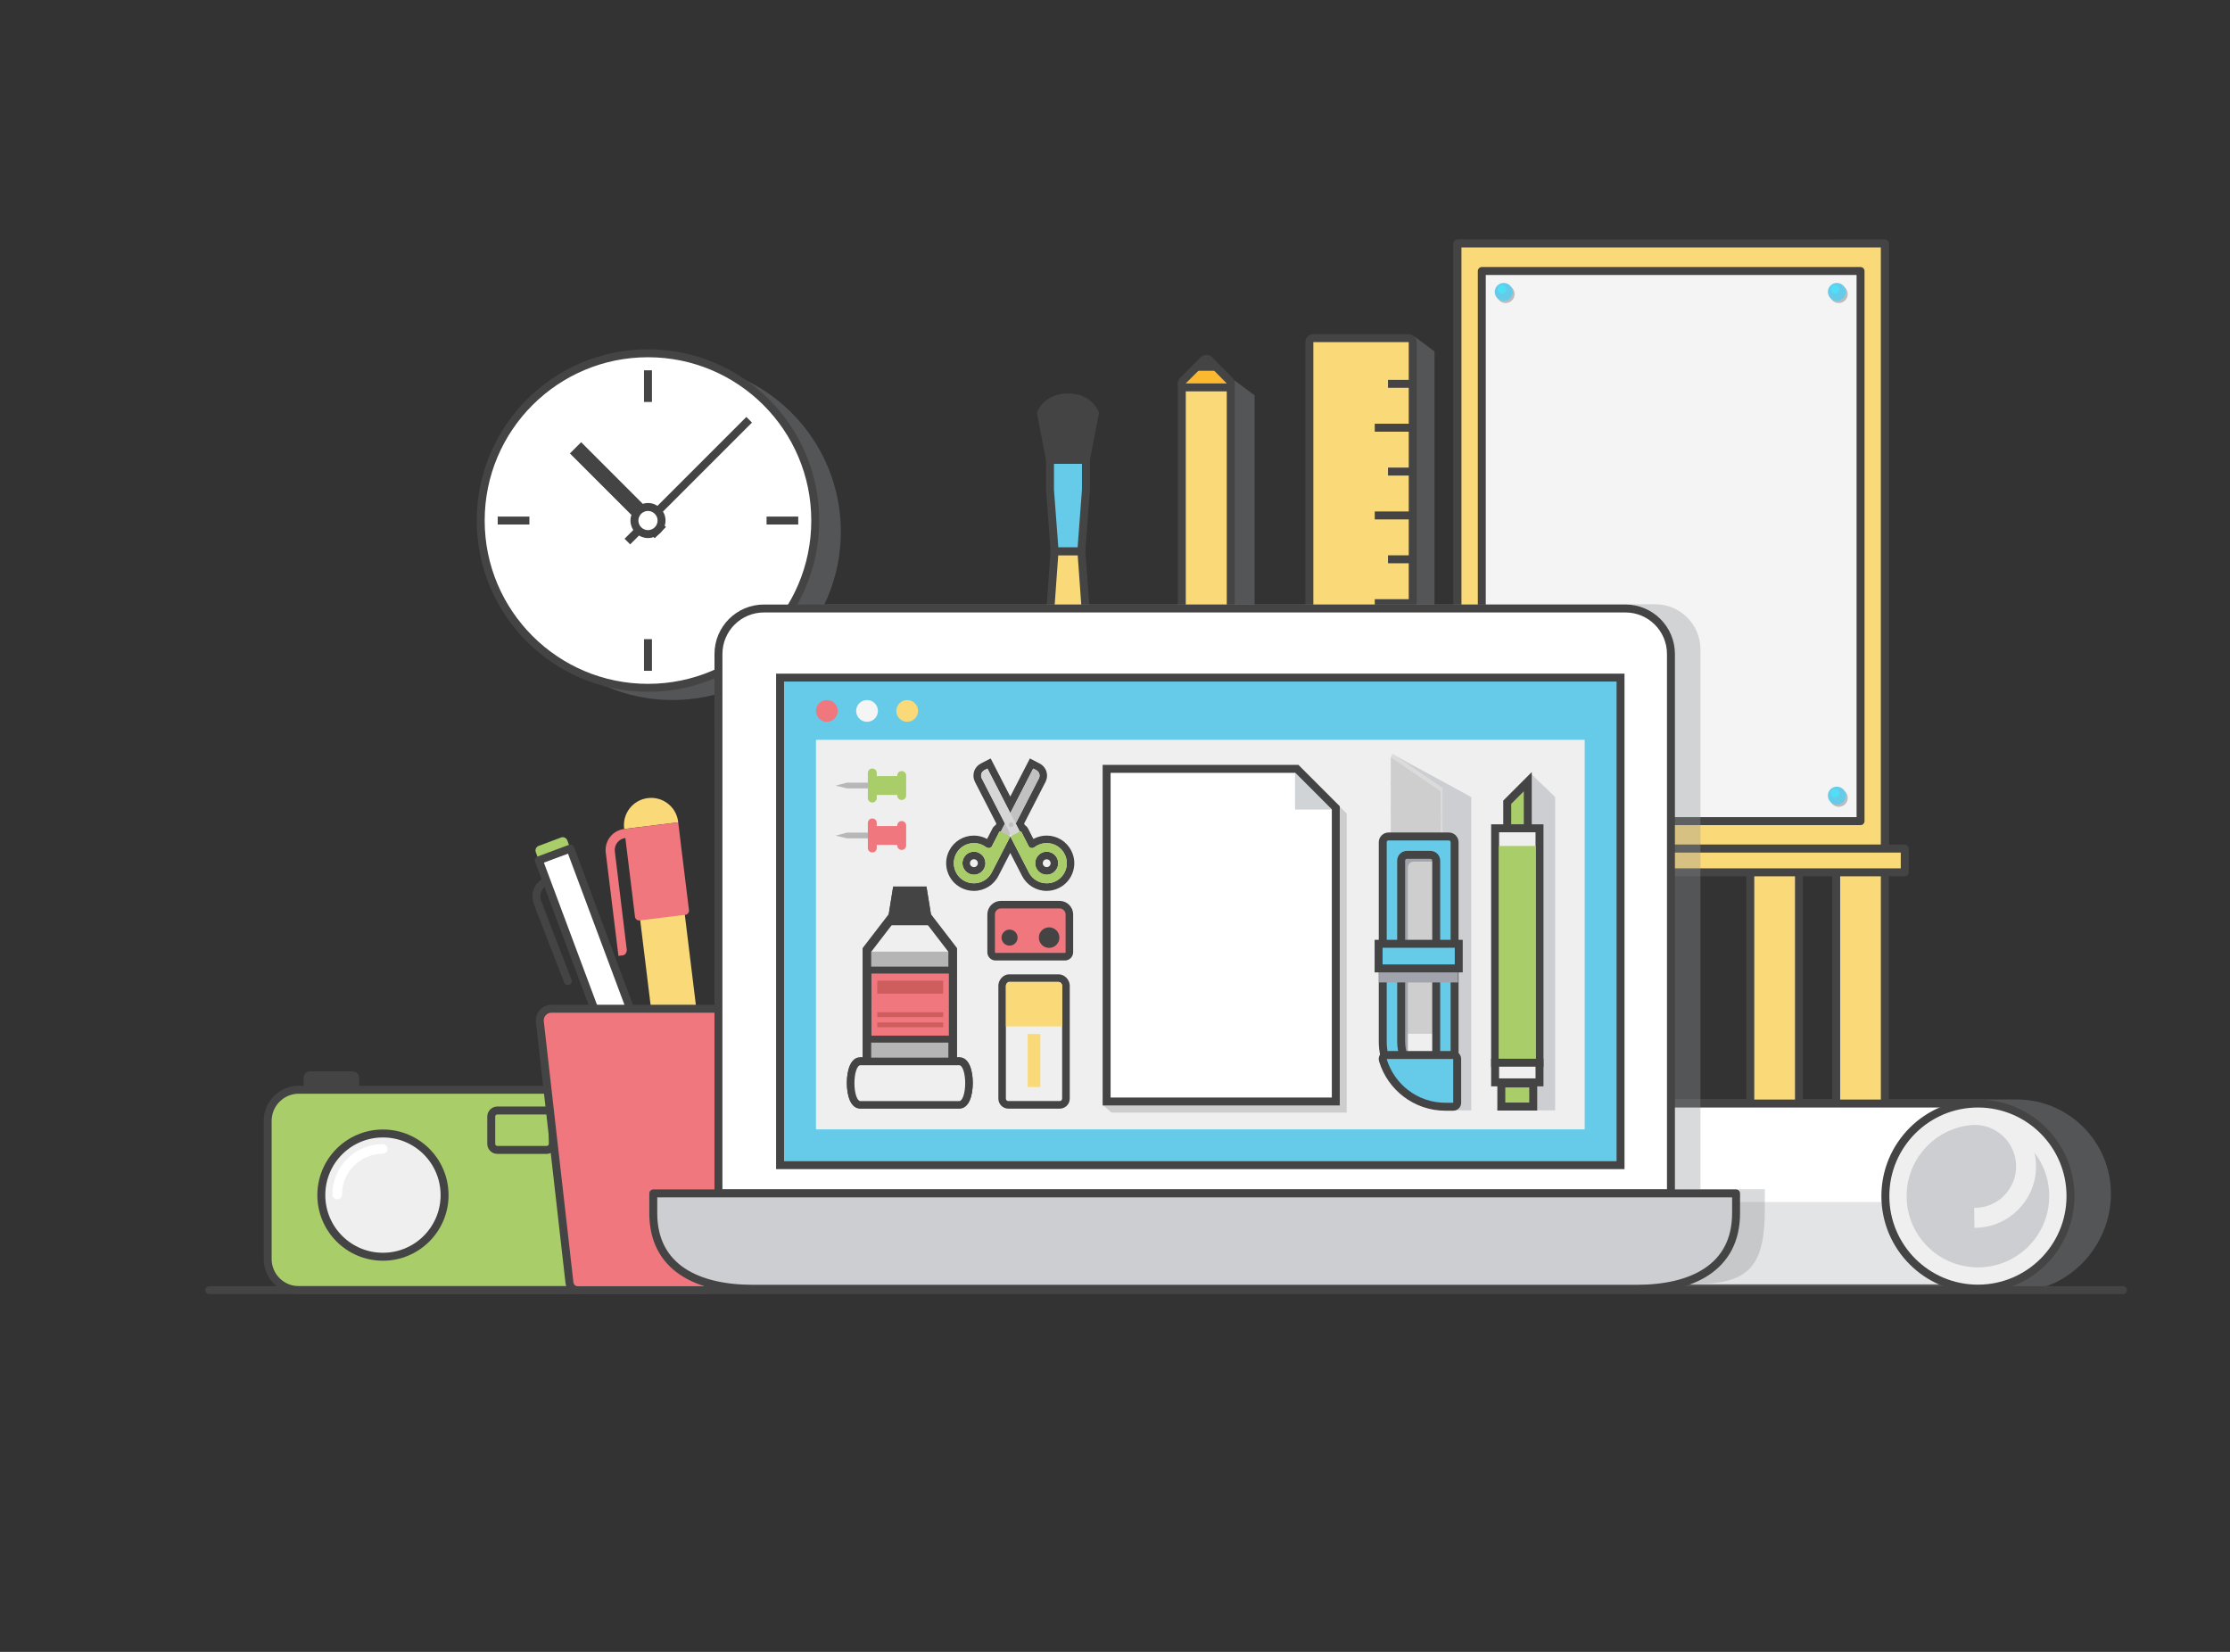 <?xml version="1.0" encoding="utf-8"?>
<!-- Generator: Adobe Illustrator 24.0.0, SVG Export Plug-In . SVG Version: 6.00 Build 0)  -->
<svg version="1.1" xmlns="http://www.w3.org/2000/svg" xmlns:xlink="http://www.w3.org/1999/xlink" x="0px" y="0px"
	 viewBox="0 0 841.89 623.62" style="enable-background:new 0 0 841.89 623.62;" xml:space="preserve">
<rect x="0" y="0" width="841.89" height="623.62" fill="#333333" stroke="none"/>
<style type="text/css">
	.st0{display:none;}
	.st1{display:inline;}
	.st2{fill:#65CBE9;}
	.st3{opacity:0.35;fill:#939598;}
	.st4{fill:#FFFFFF;stroke:#444444;stroke-width:3;stroke-linejoin:round;stroke-miterlimit:10;}
	.st5{fill:#FFFFFF;stroke:#444444;stroke-width:3;}
	.st6{fill:#FFFFFF;stroke:#444444;stroke-width:6;}
	.st7{fill:#FFFFFD;stroke:#444444;stroke-width:3;stroke-linecap:round;stroke-linejoin:round;stroke-miterlimit:10;}
	.st8{opacity:0.35;}
	.st9{fill:#939598;}
	.st10{fill:#FAD978;}
	.st11{fill:#444444;}
	.st12{fill:#FAD978;stroke:#444444;stroke-width:3;stroke-linecap:round;stroke-linejoin:round;}
	.st13{fill:#F4F4F4;stroke:#444444;stroke-width:3;stroke-linecap:round;stroke-linejoin:round;}
	.st14{fill:#BCBCBC;}
	.st15{fill:#4FE0F7;}
	.st16{fill:#238CE2;}
	.st17{fill:#51B1F2;}
	.st18{fill:#FFFFFF;stroke:#444444;stroke-width:3;stroke-miterlimit:10;}
	.st19{opacity:0.25;fill:#939598;}
	.st20{fill:#EFEFEF;stroke:#444444;stroke-width:3;stroke-miterlimit:10;}
	.st21{fill:#CDCED1;}
	.st22{fill:#EFEFEF;}
	.st23{fill:#FAD978;stroke:#444444;stroke-width:3;stroke-miterlimit:10;}
	.st24{fill:#65CBE9;stroke:#444444;stroke-width:3;stroke-miterlimit:10;}
	.st25{fill:#444444;stroke:#444444;stroke-width:3;stroke-miterlimit:10;}
	.st26{fill:#FF6665;}
	.st27{fill:#FCB82E;}
	.st28{fill:#444444;stroke:#444444;stroke-miterlimit:10;}
	.st29{fill:#A9CD68;stroke:#444444;stroke-width:3;stroke-miterlimit:10;}
	.st30{fill:none;stroke:#444444;stroke-width:3;stroke-miterlimit:10;}
	.st31{fill:#FFFFFF;}
	.st32{fill:#889099;stroke:#444444;stroke-width:3;stroke-linecap:round;stroke-linejoin:round;stroke-miterlimit:10;}
	.st33{fill:#546674;stroke:#444444;stroke-miterlimit:10;}
	.st34{fill:#F0777E;}
	.st35{fill:#A9CD68;}
	.st36{fill:#454E6B;stroke:#444444;stroke-miterlimit:10;}
	.st37{fill:#BDC0C6;stroke:#444444;stroke-miterlimit:10;}
	.st38{fill:#6F82D1;stroke:#444444;stroke-miterlimit:10;}
	.st39{fill:#7492E8;stroke:#444444;stroke-miterlimit:10;}
	.st40{fill:#F0777E;stroke:#444444;stroke-width:3;stroke-miterlimit:10;}
	.st41{fill:none;stroke:#444444;stroke-width:3;stroke-linecap:round;stroke-linejoin:round;stroke-miterlimit:10;}
	.st42{fill:#CDCED1;stroke:#444444;stroke-width:3;stroke-linecap:round;stroke-linejoin:round;stroke-miterlimit:10;}
	.st43{fill:#F5F5F5;}
	.st44{fill:#C1C1C1;}
	.st45{fill:#D6D6D6;}
	.st46{fill:#CCCED2;}
	.st47{fill:#DBDBDB;}
	.st48{fill:#CECECE;}
	.st49{clip-path:url(#SVGID_2_);}
	.st50{fill:#A2A4AD;}
	.st51{fill:#F0777E;stroke:#444444;stroke-width:2.858;stroke-linejoin:round;stroke-miterlimit:10;}
	.st52{fill:#7DCBEA;}
	.st53{fill:#EFEFEF;stroke:#444444;stroke-width:0.953;stroke-miterlimit:10;}
	.st54{fill:#B5B5B5;}
	.st55{fill:#CE5D5D;}
	.st56{opacity:0.2;}
	.st57{fill:#D0D4D7;}
	.st58{fill:#B7B7B7;}
</style>
<g id="bg" class="st0">
	<g class="st1">
		<rect x="0" y="0" class="st2" width="841.89" height="623.62"/>
	</g>
</g>
<g id="graphics">
	<g>
		<path class="st3" d="M761.53,415.07L761.53,415.07l-273.36-0.01v0.12h0c-19.69,0-35.65,15.93-35.65,35.58
			c0,0.74,0.03,1.48,0.07,2.21h-0.01c0.58,19.18,16.27,34.56,35.59,34.56h0v0.12l273.36-0.12c19.58-0.13,35.41-17.22,35.41-36.83
			C796.94,431.1,781.11,415.2,761.53,415.07z"/>
		<g>
			<path class="st3" d="M317.44,200.75c0,35.08-28.45,63.53-63.53,63.53c-35.09,0-63.54-28.45-63.54-63.53
				c0-35.09,28.45-63.53,63.54-63.53C288.99,137.22,317.44,165.66,317.44,200.75z"/>
			<path class="st4" d="M307.78,196.52c0,34.88-28.27,63.15-63.15,63.15c-34.87,0-63.15-28.27-63.15-63.15
				c0-34.88,28.28-63.15,63.15-63.15C279.51,133.37,307.78,161.64,307.78,196.52z"/>
			<g>
				<line class="st5" x1="282.83" y1="158.47" x2="236.85" y2="204.45"/>
				<line class="st6" x1="249.29" y1="201.07" x2="217.28" y2="169.06"/>
				<path class="st7" d="M249.75,196.52c0,2.82-2.29,5.11-5.12,5.11c-2.82,0-5.11-2.29-5.11-5.11c0-2.83,2.29-5.12,5.11-5.12
					C247.45,191.41,249.75,193.7,249.75,196.52z"/>
			</g>
			<g>
				<g>
					<line class="st5" x1="244.63" y1="151.75" x2="244.63" y2="139.8"/>
				</g>
				<g>
					<line class="st5" x1="244.63" y1="253.25" x2="244.63" y2="241.3"/>
				</g>
			</g>
			<g>
				<g>
					<line class="st5" x1="199.86" y1="196.52" x2="187.9" y2="196.52"/>
				</g>
				<g>
					<line class="st5" x1="301.36" y1="196.52" x2="289.4" y2="196.52"/>
				</g>
			</g>
		</g>
		<g>
			<g>
				<g class="st8">
					<polygon class="st9" points="505.55,132.68 505.55,429.13 541.57,429.13 541.57,132.68 533.99,127.02 					"/>
				</g>
			</g>
			<g>
				<g>
					<path class="st10" d="M495.82,427.11c-0.83,0-1.5-0.67-1.5-1.5V129.16c0-0.83,0.67-1.5,1.5-1.5h36.02c0.83,0,1.5,0.67,1.5,1.5
						v296.45c0,0.83-0.67,1.5-1.5,1.5H495.82z"/>
					<path class="st11" d="M531.84,129.16v296.45h-36.02V129.16H531.84 M531.84,126.16h-36.02c-1.66,0-3,1.34-3,3v296.45
						c0,1.66,1.34,3,3,3h36.02c1.66,0,3-1.34,3-3V129.16C534.84,127.5,533.49,126.16,531.84,126.16L531.84,126.16z"/>
				</g>
			</g>
			<g>
				<g>
					<line class="st5" x1="524.01" y1="144.91" x2="532.15" y2="144.91"/>
				</g>
				<g>
					<line class="st5" x1="519.01" y1="161.47" x2="532.15" y2="161.47"/>
				</g>
				<g>
					<line class="st5" x1="524.01" y1="178.03" x2="532.15" y2="178.03"/>
				</g>
				<g>
					<line class="st5" x1="519.01" y1="194.59" x2="532.15" y2="194.59"/>
				</g>
				<g>
					<line class="st5" x1="524.01" y1="211.15" x2="532.15" y2="211.15"/>
				</g>
				<g>
					<line class="st5" x1="519.01" y1="227.71" x2="532.15" y2="227.71"/>
				</g>
				<g>
					<line class="st5" x1="524.01" y1="244.27" x2="532.15" y2="244.27"/>
				</g>
				<g>
					<line class="st5" x1="519.01" y1="260.83" x2="532.15" y2="260.83"/>
				</g>
				<g>
					<line class="st5" x1="524.01" y1="277.39" x2="532.15" y2="277.39"/>
				</g>
				<g>
					<line class="st5" x1="519.01" y1="293.95" x2="532.15" y2="293.95"/>
				</g>
				<g>
					<line class="st5" x1="524.01" y1="310.5" x2="532.15" y2="310.5"/>
				</g>
				<g>
					<line class="st5" x1="519.01" y1="327.06" x2="532.15" y2="327.06"/>
				</g>
				<g>
					<line class="st5" x1="524.01" y1="343.62" x2="532.15" y2="343.62"/>
				</g>
				<g>
					<line class="st5" x1="519.01" y1="360.18" x2="532.15" y2="360.18"/>
				</g>
				<g>
					<line class="st5" x1="524.01" y1="376.74" x2="532.15" y2="376.74"/>
				</g>
				<g>
					<line class="st5" x1="519.01" y1="393.3" x2="532.15" y2="393.3"/>
				</g>
				<g>
					<line class="st5" x1="524.01" y1="409.86" x2="532.15" y2="409.86"/>
				</g>
			</g>
		</g>
		<g>
			<rect x="550.24" y="91.94" class="st12" width="18.37" height="394.58"/>
			<rect x="584.02" y="118.91" class="st12" width="18.37" height="367.6"/>
			<rect x="660.79" y="118.91" class="st12" width="18.37" height="367.6"/>
			<rect x="693.22" y="91.94" class="st12" width="18.36" height="394.58"/>
			<g>
				<rect x="550.24" y="91.94" class="st12" width="161.33" height="228.43"/>
				<rect x="559.42" y="102.31" class="st13" width="142.99" height="207.69"/>
				<g>
					<path class="st14" d="M568.41,114.41c1.87,0,3.4-1.52,3.4-3.39c0-1.88-1.52-3.39-3.4-3.39c-1.87,0-3.39,1.52-3.39,3.39
						C565.02,112.9,566.54,114.41,568.41,114.41z"/>
					<path class="st2" d="M567.7,113.59c1.87,0,3.39-1.52,3.39-3.39c0-1.88-1.52-3.39-3.39-3.39c-1.88,0-3.39,1.52-3.39,3.39
						C564.31,112.07,565.83,113.59,567.7,113.59z"/>
					<path class="st15" d="M567.01,110.83c0.89,0,1.6-0.72,1.6-1.6c0-0.89-0.71-1.6-1.6-1.6c-0.88,0-1.6,0.72-1.6,1.6
						C565.42,110.12,566.13,110.83,567.01,110.83z"/>
				</g>
				<g>
					<path class="st14" d="M568.41,304.59c1.87,0,3.4-1.52,3.4-3.39c0-1.87-1.52-3.39-3.4-3.39c-1.87,0-3.39,1.52-3.39,3.39
						C565.02,303.07,566.54,304.59,568.41,304.59z"/>
					<path class="st16" d="M567.7,303.76c1.87,0,3.39-1.52,3.39-3.39c0-1.87-1.52-3.39-3.39-3.39c-1.88,0-3.39,1.52-3.39,3.39
						C564.31,302.24,565.83,303.76,567.7,303.76z"/>
					<path class="st17" d="M567.01,301c0.89,0,1.6-0.72,1.6-1.6s-0.71-1.6-1.6-1.6c-0.88,0-1.6,0.72-1.6,1.6S566.13,301,567.01,301z
						"/>
				</g>
				<g>
					<path class="st14" d="M694.19,114.41c1.87,0,3.39-1.52,3.39-3.39c0-1.88-1.52-3.39-3.39-3.39c-1.87,0-3.39,1.52-3.39,3.39
						C690.79,112.9,692.31,114.41,694.19,114.41z"/>
					<path class="st2" d="M693.47,113.59c1.87,0,3.39-1.52,3.39-3.39c0-1.88-1.52-3.39-3.39-3.39c-1.87,0-3.39,1.52-3.39,3.39
						C690.08,112.07,691.6,113.59,693.47,113.59z"/>
					<path class="st15" d="M692.78,110.83c0.88,0,1.6-0.72,1.6-1.6c0-0.89-0.72-1.6-1.6-1.6c-0.88,0-1.6,0.72-1.6,1.6
						C691.19,110.12,691.91,110.83,692.78,110.83z"/>
				</g>
				<g>
					<path class="st14" d="M694.19,304.59c1.87,0,3.39-1.52,3.39-3.39c0-1.87-1.52-3.39-3.39-3.39c-1.87,0-3.39,1.52-3.39,3.39
						C690.79,303.07,692.31,304.59,694.19,304.59z"/>
					<path class="st2" d="M693.47,303.76c1.87,0,3.39-1.52,3.39-3.39c0-1.87-1.52-3.39-3.39-3.39c-1.87,0-3.39,1.52-3.39,3.39
						C690.08,302.24,691.6,303.76,693.47,303.76z"/>
					<path class="st15" d="M692.78,301c0.88,0,1.6-0.72,1.6-1.6s-0.72-1.6-1.6-1.6c-0.88,0-1.6,0.72-1.6,1.6S691.91,301,692.78,301z
						"/>
				</g>
			</g>
			<rect x="542.72" y="320.37" class="st12" width="176.38" height="8.96"/>
		</g>
		<g>
			<path class="st18" d="M478.97,486.5c0.79,0,1.58-0.06,2.36-0.12h265.63v-69.77H478.97v0.12h0c-19.3,0-34.95,15.62-34.95,34.88
				C444.02,470.88,459.67,486.5,478.97,486.5z"/>
			<path class="st19" d="M746.96,453.78v34H478.97v-0.12h0c-18.94,0-34.33-15.08-34.89-33.88H746.96z"/>
			<path class="st20" d="M711.78,451.55c0-19.3,15.65-34.94,34.94-34.94c19.3,0,34.95,15.64,34.95,34.94
				c0,19.3-15.65,34.94-34.95,34.94C727.42,486.5,711.78,470.85,711.78,451.55z"/>
			<path class="st21" d="M719.8,451.55c0-14.87,12.05-26.92,26.92-26.92c14.87,0,26.92,12.05,26.92,26.92
				c0,14.87-12.05,26.92-26.92,26.92C731.86,478.47,719.8,466.42,719.8,451.55z"/>
			<path class="st22" d="M744.87,424.7c0.13,0,0.26-0.02,0.39-0.03c8.66-0.11,15.76,6.81,15.88,15.46
				c0.12,8.65-6.8,15.76-15.45,15.87c-0.13,0-0.26-0.01-0.39-0.01l0.1,7.52c0.13,0,0.26,0.02,0.39,0.01
				c12.81-0.17,23.05-10.7,22.87-23.5c-0.17-12.8-10.69-21.91-23.5-21.74c-0.13,0-0.26,0.13-0.39,0.14L744.87,424.7z"/>
		</g>
		<g>
			<path class="st23" d="M408.26,208.1h-10.14l-2.67,37.14c-0.48,6.6-0.58,13.21-0.33,19.82l5.31,137c0.05,1.49,1.27,2.67,2.77,2.67
				c1.49,0,2.72-1.18,2.77-2.67l5.3-137.01c0.26-6.6,0.15-13.2-0.33-19.79L408.26,208.1z"/>
			<polygon class="st24" points="396.4,173.58 396.4,184.84 398.15,208.1 408.23,208.1 409.98,184.84 409.98,173.58 			"/>
			<path class="st25" d="M413.36,155.96c0,0-2.13-5.91-10.18-5.91c-8.04,0-10.17,5.91-10.17,5.91l3.38,17.62h13.58L413.36,155.96z"
				/>
		</g>
		<g>
			<g>
				<g class="st8">
					<polygon class="st9" points="458.63,149.26 458.63,445.72 473.65,445.72 473.65,149.26 466.07,143.61 					"/>
				</g>
			</g>
			<g>
				<g>
					<path class="st26" d="M455.43,384.62c-5.07,0-9.19-4.12-9.19-9.19c0-5.06,4.12-9.18,9.19-9.18c5.06,0,9.18,4.12,9.18,9.18
						C464.62,380.5,460.5,384.62,455.43,384.62z"/>
					<path class="st11" d="M455.43,367.75c4.24,0,7.68,3.44,7.68,7.68c0,4.24-3.44,7.69-7.68,7.69c-4.24,0-7.69-3.44-7.69-7.69
						C447.74,371.19,451.19,367.75,455.43,367.75 M455.43,364.75c-5.89,0-10.69,4.79-10.69,10.68c0,5.89,4.79,10.69,10.69,10.69
						c5.89,0,10.68-4.79,10.68-10.69C466.12,369.54,461.32,364.75,455.43,364.75L455.43,364.75z"/>
				</g>
			</g>
			<g>
				<g>
					<rect x="446.16" y="145.9" class="st10" width="18.47" height="224.9"/>
					<g>
						<path class="st11" d="M463.14,147.4v221.9h-15.47V147.4H463.14 M466.14,144.4h-3h-15.47h-3v3v221.9v3h3h15.47h3v-3V147.4
							V144.4L466.14,144.4z"/>
					</g>
				</g>
			</g>
			<g>
				<g>
					<path class="st27" d="M447.65,146.25c-0.61,0-1.15-0.37-1.39-0.93c-0.23-0.56-0.1-1.21,0.33-1.64l7.8-7.78
						c0.28-0.28,0.66-0.44,1.06-0.44c0,0,0,0,0.01,0c0.4,0,0.78,0.16,1.06,0.45l7.69,7.78c0.43,0.43,0.55,1.07,0.32,1.63
						c-0.23,0.56-0.78,0.92-1.38,0.92H447.65z"/>
					<g>
						<path class="st11" d="M455.45,136.97l7.69,7.78h-7.69h-0.12h-7.69L455.45,136.97 M455.45,133.97c-0.79,0-1.56,0.31-2.12,0.88
							l-7.8,7.78c-0.86,0.86-1.12,2.15-0.65,3.27s1.56,1.85,2.77,1.85h7.69h0.12h7.69c1.21,0,2.3-0.73,2.77-1.84
							c0.47-1.12,0.22-2.4-0.63-3.27l-7.69-7.78c-0.56-0.57-1.33-0.89-2.12-0.89C455.46,133.97,455.45,133.97,455.45,133.97
							L455.45,133.97z"/>
					</g>
				</g>
			</g>
			<polygon class="st28" points="458.02,139.48 452.86,139.48 455.45,136.88 			"/>
			<g>
				<g>
					<path class="st27" d="M447.66,376.93c-0.83,0-1.5-0.67-1.5-1.5v-6.13c0-0.83,0.67-1.5,1.5-1.5h15.47c0.83,0,1.5,0.67,1.5,1.5
						v6.13c0,0.83-0.67,1.5-1.5,1.5H447.66z"/>
					<path class="st11" d="M463.14,369.3v6.13h-15.47v-6.13H463.14 M463.14,366.3h-15.47c-1.66,0-3,1.34-3,3v6.13c0,1.66,1.34,3,3,3
						h15.47c1.66,0,3-1.34,3-3v-6.13C466.14,367.64,464.79,366.3,463.14,366.3L463.14,366.3z"/>
				</g>
			</g>
		</g>
		<g>
			<path class="st28" d="M133.1,404.94h-9.53h-6.46c-1.1,0-1.98,0.89-1.98,1.99v8.81c0,1.1,0.89,1.99,1.98,1.99h6.46h9.53
				c1.1,0,1.99-0.89,1.99-1.99v-8.81C135.08,405.83,134.2,404.94,133.1,404.94z"/>
			<path class="st29" d="M230.12,411.4h-79.1h-38.21c-6.49,0-11.76,5.26-11.76,11.76v52.14c0,3.25,1.32,6.19,3.44,8.31
				c2.13,2.13,5.07,3.44,8.31,3.44h38.21h79.1c6.49,0,11.75-5.26,11.75-11.75v-52.14C241.88,416.66,236.62,411.4,230.12,411.4z"/>
			<path class="st30" d="M206.37,419.24h-11.08h-7.52c-1.27,0-2.31,1.03-2.31,2.32v10.25c0,1.28,1.03,2.31,2.31,2.31h7.52h11.08
				c1.28,0,2.32-1.04,2.32-2.31v-10.25C208.68,420.27,207.64,419.24,206.37,419.24z"/>
			<path class="st20" d="M167.84,451.19c0,12.84-10.41,23.26-23.27,23.26c-12.85,0-23.26-10.42-23.26-23.26
				c0-12.85,10.41-23.27,23.26-23.27C157.43,427.92,167.84,438.34,167.84,451.19z"/>
			<path class="st31" d="M144.46,431.95L144.46,431.95L144.46,431.95c-10.47,0.01-18.95,8.5-18.96,18.96h0c0,0.01,0,0.02,0,0.04
				c0,1,0.81,1.82,1.82,1.82c1,0,1.81-0.81,1.81-1.82c0-0.01,0-0.02,0-0.04h0c0.01-8.44,6.84-15.29,15.29-15.33c0,0,0.03,0,0.04,0
				c1,0,1.82-0.81,1.82-1.82C146.28,432.77,145.46,431.95,144.46,431.95z"/>
		</g>
		<line class="st32" x1="801.49" y1="487.06" x2="79.03" y2="487.06"/>
		<g>
			<g>
				<path class="st33" d="M257.41,405.82l7.05-0.87l1.89,15.41c-3.37,2.88-5.28,7.33-4.7,12.05l0,0l-0.65,0.08l-1.41-11.54
					c0.55-0.23,0.9-0.79,0.83-1.41c-0.09-0.74-0.77-1.26-1.5-1.18c-0.74,0.11-1.26,0.76-1.17,1.5c0.08,0.62,0.56,1.09,1.14,1.16
					l1.42,11.54l-0.58,0.06l0,0c-0.58-4.71-3.51-8.56-7.49-10.55l-1.89-15.41L257.41,405.82z"/>
				<polygon class="st10" points="249.11,407.91 265.95,405.83 255.97,324.4 239.13,326.46 				"/>
				<path class="st10" d="M255.98,309.96l0.06,0.49l-20.37,2.51l-0.07-0.48c-0.54-5.52,3.43-10.5,8.98-11.18
					C250.14,300.61,255.18,304.49,255.98,309.96z"/>
				<path class="st34" d="M235.67,312.96l20.37-2.51l0.42,3.4h0l0.56,4.54h-0.01l3.1,25.23c0.1,0.85-0.51,1.64-1.37,1.74
					l-17.24,2.13c-0.87,0.1-1.66-0.51-1.77-1.37l-3.08-25.22h-0.01l-0.55-4.53c-2.51,0.31-4.28,2.57-3.97,5.08l4.5,37.03
					c0.11,0.84-0.46,2.03-1.4,2.17l-1.74,0.22l-4.79-39C228.15,317.48,231.29,313.48,235.67,312.96z"/>
			</g>
			<g>
				<path class="st35" d="M203.41,324.79l11.92-4.44l-1.15-3.07c-0.36-0.97-1.43-1.46-2.37-1.1l-8.46,3.16
					c-0.95,0.36-1.43,1.42-1.07,2.37L203.41,324.79z"/>
				<path class="st36" d="M260.71,462.81c0.19,0.51,0.75,0.76,1.25,0.58c0.51-0.18,0.76-0.74,0.57-1.25l-1.23-3.29l-1.82,0.67
					L260.71,462.81z"/>
				<polygon class="st4" points="251.82,454.39 263.72,449.94 215.32,320.35 203.41,324.79 				"/>
				<polygon class="st37" points="257.96,459.43 262.34,457.79 263.74,449.99 251.82,454.42 				"/>
				<polygon class="st38" points="259.67,460.94 262.11,460.04 262.34,457.79 258,459.41 				"/>
				<path class="st39" d="M245.95,443.41c0.36,0.96,1.42,1.43,2.38,1.08l11.54-4.32c0.96-0.35,1.45-1.42,1.09-2.38l-17.22-46.07
					c-0.35-0.97-1.42-1.45-2.37-1.1l-11.55,4.31c-0.96,0.35-1.45,1.42-1.09,2.38L245.95,443.41z"/>
			</g>
			<g>
				<g>
					<path class="st40" d="M241.76,487.09h-23.65c-1.63,0-2.99-1.25-3.13-2.89l-11.19-98.6c-0.22-2.57,1.8-4.78,4.39-4.78h33.58
						h33.58c2.58,0,4.6,2.21,4.36,4.78l-11.17,98.6c-0.15,1.64-1.5,2.89-3.13,2.89H241.76z"/>
				</g>
			</g>
			<path class="st41" d="M206.16,332.64c0,0-5.26,2.54-3.14,8.31c1.73,4.71,11.36,29.42,11.36,29.42"/>
		</g>
		<g>
			<g class="st8">
				<path class="st9" d="M641.97,448.96l0-203.78c0-9.43-7.64-17.07-17.07-17.07H313.14c-9.42,0-17.06,7.64-17.06,17.07
					l-0.01,203.78h-24.44v7.39c0,20.57,16.67,28.38,37.25,28.38h331.67c20.57,0,25.73-7.81,25.73-28.38v-7.39H641.97z"/>
			</g>
			<g>
				<g>
					<g>
						<g>
							<path class="st18" d="M271.24,246.9c0-9.49,7.69-17.18,17.18-17.18h325.23c9.48,0,17.18,7.69,17.18,17.18l0,203.64H271.23
								L271.24,246.9z"/>
							<g>
								<path class="st42" d="M246.63,450.54v7.44c0,20.7,16.78,28.56,37.49,28.56h333.81c20.7,0,37.49-7.86,37.49-28.56v-7.44
									H246.63z"/>
							</g>
							<g>
								<g>
									<rect x="294.5" y="255.81" class="st2" width="317.29" height="184.07"/>
									<path class="st11" d="M610.3,257.31v181.07H296V257.31H610.3 M613.3,254.31h-3H296h-3v3v181.07v3h3H610.3h3v-3V257.31
										V254.31L613.3,254.31z"/>
								</g>
							</g>
							<rect x="308.05" y="279.31" class="st22" width="290.22" height="147.06"/>
							<g>
								<path class="st10" d="M346.61,268.39c0,2.27-1.84,4.11-4.11,4.11c-2.27,0-4.11-1.84-4.11-4.11c0-2.27,1.84-4.11,4.11-4.11
									C344.77,264.28,346.61,266.12,346.61,268.39z"/>
								<path class="st43" d="M331.44,268.39c0,2.27-1.84,4.11-4.11,4.11c-2.27,0-4.11-1.84-4.11-4.11c0-2.27,1.84-4.11,4.11-4.11
									C329.6,264.28,331.44,266.12,331.44,268.39z"/>
								<path class="st34" d="M316.27,268.39c0,2.27-1.84,4.11-4.11,4.11s-4.11-1.84-4.11-4.11c0-2.27,1.84-4.11,4.11-4.11
									S316.27,266.12,316.27,268.39z"/>
							</g>
						</g>
					</g>
				</g>
			</g>
		</g>
		<g>
			<g>
				<path class="st11" d="M390.06,290.17l1.16,0.6c1.12,0.58,1.57,1.96,0.99,3.08l-8.77,17.07l1.57,3.05l0.08-0.04
					c0.05-0.03,0.11-0.04,0.17-0.04c0.14,0,0.27,0.08,0.34,0.21l2.76,5.37c0.25,0.48,0.72,0.71,1.21,0.71
					c0.35,0,0.72-0.12,1.02-0.35c0.34-0.26,0.71-0.49,1.1-0.69c1.11-0.57,2.29-0.84,3.46-0.84c2.75,0,5.41,1.5,6.75,4.12
					c1.92,3.72,0.45,8.3-3.28,10.21c-1.11,0.57-2.29,0.84-3.46,0.84c-2.75,0-5.41-1.5-6.75-4.12l-6.99-13.6l-7,13.6
					c-1.34,2.62-4,4.12-6.75,4.12c-1.17,0-2.35-0.27-3.46-0.84c-3.73-1.91-5.19-6.49-3.28-10.21c1.34-2.62,4-4.12,6.75-4.12
					c1.17,0,2.35,0.27,3.46,0.84c0.4,0.21,0.76,0.44,1.11,0.69c0.3,0.23,0.67,0.35,1.02,0.35c0.5,0,0.97-0.23,1.21-0.71l2.76-5.37
					c0.07-0.13,0.2-0.21,0.34-0.21c0.06,0,0.12,0.01,0.17,0.04l0.08,0.04l1.57-3.05l-8.77-17.07c-0.58-1.12-0.13-2.5,0.99-3.08
					l1.16-0.6l8.64,16.81L390.06,290.17 M395.16,330.23c0.67,0,1.35-0.15,1.98-0.48c2.13-1.09,2.97-3.71,1.88-5.85
					c-0.77-1.5-2.29-2.36-3.87-2.36c-0.67,0-1.35,0.15-1.98,0.48c-2.13,1.1-2.98,3.72-1.88,5.85
					C392.07,329.37,393.59,330.23,395.16,330.23 M367.68,330.23c1.58,0,3.1-0.86,3.87-2.36c1.1-2.13,0.25-4.75-1.88-5.85
					c-0.64-0.33-1.31-0.48-1.98-0.48c-1.58,0-3.1,0.86-3.87,2.36c-1.1,2.13-0.25,4.76,1.88,5.85
					C366.33,330.07,367.01,330.23,367.68,330.23 M388.82,286.33l-1.31,2.54l-6.1,11.86l-6.1-11.86l-1.31-2.54l-2.54,1.31l-1.16,0.6
					c-1.22,0.63-2.13,1.69-2.55,3c-0.42,1.31-0.31,2.7,0.32,3.93l8.09,15.76l-0.31,0.59c-0.49,0.3-0.9,0.73-1.17,1.26l-2.03,3.95
					c-0.07-0.04-0.15-0.08-0.22-0.12c-1.48-0.76-3.13-1.16-4.77-1.16c-3.94,0-7.5,2.17-9.3,5.67c-1.27,2.48-1.51,5.31-0.65,7.96
					c0.85,2.66,2.69,4.82,5.17,6.09c1.47,0.76,3.12,1.16,4.77,1.16c3.93,0,7.5-2.17,9.29-5.67l4.46-8.66l4.45,8.66
					c1.8,3.5,5.36,5.67,9.29,5.67c1.65,0,3.29-0.4,4.77-1.16c2.48-1.27,4.32-3.44,5.17-6.09c0.85-2.66,0.62-5.48-0.66-7.96
					c-1.8-3.5-5.36-5.67-9.29-5.67c-1.65,0-3.29,0.4-4.76,1.15c-0.08,0.04-0.16,0.08-0.23,0.12l-2.02-3.93
					c-0.28-0.54-0.69-0.97-1.18-1.27l-0.31-0.6l8.1-15.76c0.63-1.22,0.74-2.61,0.32-3.92c-0.42-1.31-1.33-2.38-2.55-3l-1.15-0.59
					L388.82,286.33L388.82,286.33z M395.16,327.37c-0.44,0-1.02-0.21-1.32-0.81c-0.38-0.73-0.09-1.63,0.64-2
					c0.21-0.11,0.44-0.16,0.67-0.16c0.44,0,1.02,0.21,1.33,0.81c0.18,0.35,0.21,0.76,0.09,1.13c-0.07,0.22-0.26,0.62-0.73,0.86
					C395.63,327.31,395.4,327.37,395.16,327.37L395.16,327.37z M367.68,327.37c-0.24,0-0.46-0.06-0.68-0.17
					c-0.36-0.18-0.62-0.49-0.74-0.87c-0.12-0.38-0.09-0.78,0.09-1.14c0.31-0.6,0.89-0.81,1.33-0.81c0.24,0,0.46,0.06,0.68,0.17
					c0.73,0.37,1.02,1.27,0.64,2C368.7,327.16,368.12,327.37,367.68,327.37L367.68,327.37z"/>
			</g>
			<g>
				<path class="st44" d="M392.22,293.83c0.58-1.12,0.14-2.5-0.99-3.08l-1.16-0.6l-12.71,24.74l3.19,1.64L392.22,293.83z"/>
				<path class="st35" d="M364.23,332.61c3.73,1.91,8.3,0.45,10.21-3.28l6.79-13.21c0.1-0.19,0.02-0.42-0.16-0.52l-3.29-1.69
					c-0.19-0.09-0.42-0.02-0.51,0.16l-2.76,5.37c-0.42,0.82-1.5,0.92-2.23,0.36c-0.34-0.26-0.71-0.49-1.11-0.69
					c-3.73-1.91-8.3-0.44-10.21,3.28C359.04,326.12,360.5,330.7,364.23,332.61z M369.68,322c2.14,1.1,2.98,3.72,1.88,5.85
					c-1.1,2.14-3.72,2.98-5.85,1.88c-2.13-1.09-2.98-3.71-1.88-5.85C364.93,321.75,367.55,320.9,369.68,322z"/>
				<path class="st45" d="M370.65,293.83c-0.58-1.12-0.13-2.5,0.99-3.08l1.16-0.6l12.71,24.74l-3.19,1.64L370.65,293.83z"/>
				<path class="st35" d="M401.92,322.4c-1.91-3.73-6.49-5.2-10.21-3.28c-0.39,0.2-0.76,0.43-1.11,0.69
					c-0.73,0.56-1.81,0.46-2.23-0.36l-2.76-5.37c-0.09-0.18-0.33-0.26-0.51-0.16l-3.29,1.69c-0.19,0.1-0.26,0.33-0.16,0.52
					l6.79,13.21c1.91,3.72,6.49,5.19,10.21,3.28C402.37,330.7,403.84,326.12,401.92,322.4z M399.04,323.88
					c1.1,2.13,0.26,4.76-1.88,5.85c-2.13,1.1-4.75,0.26-5.85-1.88c-1.1-2.13-0.25-4.75,1.88-5.85
					C395.33,320.9,397.95,321.75,399.04,323.88z"/>
				<path class="st44" d="M380.79,311.36c0-0.51,0.41-0.92,0.92-0.92c0.51,0,0.92,0.41,0.92,0.92c0,0.5-0.41,0.92-0.92,0.92
					C381.2,312.28,380.79,311.86,380.79,311.36z"/>
			</g>
		</g>
		<g>
			<polygon class="st46" points="546.51,419.2 525.67,284.7 555.45,300.91 555.45,419.2 			"/>
			<polygon class="st47" points="525.05,285.86 525.75,284.57 544.6,297.47 544.6,388.99 525.75,388.99 525.75,287.05 			"/>
			<rect x="525.57" y="319.65" class="st20" width="20.67" height="84.01"/>
			<polygon class="st48" points="525.05,390.27 525.05,285.86 543.9,298.75 543.9,390.27 			"/>
			<g>
				<defs>
					<polygon id="SVGID_1_" points="525.05,404.21 525.05,292.55 543.9,305.45 543.9,396.97 534.47,411.6 					"/>
				</defs>
				<clipPath id="SVGID_2_">
					<use xlink:href="#SVGID_1_"  style="overflow:visible;"/>
				</clipPath>
				<g class="st49">
					<g>
						<polygon class="st48" points="544.08,309.61 544.66,308.75 524.87,295.21 524.28,296.06 						"/>
					</g>
					<g>
						<polygon class="st48" points="544.08,319.65 544.66,318.79 524.87,305.25 524.28,306.11 						"/>
					</g>
					<g>
						<polygon class="st48" points="544.08,333.66 544.66,332.8 524.87,319.26 524.28,320.12 						"/>
					</g>
					<g>
						<polygon class="st48" points="544.08,347.67 544.66,346.81 524.87,333.27 524.28,334.13 						"/>
					</g>
					<g>
						<polygon class="st48" points="544.08,361.68 544.66,360.82 524.87,347.28 524.28,348.14 						"/>
					</g>
					<g>
						
							<rect x="533.95" y="356.5" transform="matrix(0.564 -0.826 0.826 0.564 -71.124 602.364)" class="st48" width="1.04" height="23.98"/>
					</g>
					<g>
						<polygon class="st48" points="544.08,389.7 544.66,388.84 524.87,375.3 524.28,376.16 						"/>
					</g>
				</g>
			</g>
			<path class="st50" d="M525.57,402.52c0.12,0.39,0.26,0.76,0.39,1.14h7.57c-1.28-2.36-2.02-5.06-2.02-7.93v-68.27
				c0-1.21,0.98-2.19,2.19-2.19h8.84c1.21,0,2.19,0.98,2.19,2.19v76.21h1.5v-84.01h-20.67V402.52z"/>
			<path class="st24" d="M549.15,416.84h-3.47c-13.04,0-23.65-10.61-23.65-23.64v-75.22c0-0.58,0.23-1.14,0.64-1.55
				c0.41-0.41,0.97-0.64,1.55-0.64l22.74,0c1.21,0,2.19,0.98,2.19,2.19V416.84z M531.17,322.73c-0.58,0-1.14,0.23-1.55,0.64
				c-0.41,0.41-0.64,0.97-0.64,1.55l0,68.27c0,8.02,5.68,14.73,13.23,16.33l0-84.6c0-1.21-0.98-2.19-2.19-2.19L531.17,322.73z"/>
			<path class="st24" d="M523.49,398.3c-0.47,0-0.91,0.22-1.19,0.6c-0.28,0.38-0.37,0.86-0.23,1.31
				c3.03,10.17,12.46,17.61,23.6,17.61h2.97c0.82,0,1.49-0.67,1.49-1.49v-16.55c0-0.82-0.67-1.49-1.49-1.49L523.49,398.3z"/>
			<rect x="520.65" y="361.6" class="st50" width="29.8" height="9.3"/>
			<rect x="520.46" y="356.3" class="st24" width="30.26" height="9.3"/>
		</g>
		<g>
			<polygon class="st46" points="578.18,419.2 578.01,292.15 587.12,300.91 587.12,419.2 			"/>
			<g>
				<g>
					<g>
						<polygon class="st35" points="569.02,312.86 569.02,302.87 576.78,295.11 576.78,312.86 						"/>
						<path class="st11" d="M575.28,298.73v12.62h-4.76v-7.86L575.28,298.73 M578.28,291.49l-5.12,5.12l-4.76,4.76l-0.88,0.88v1.24
							v7.86v3h3h4.76h3v-3v-12.62V291.49L578.28,291.49z"/>
					</g>
				</g>
			</g>
			<rect x="564.45" y="312.7" class="st20" width="16.76" height="88.64"/>
			<rect x="565.82" y="319.38" class="st35" width="14.03" height="80.42"/>
			<rect x="564.45" y="401.2" class="st20" width="16.76" height="7.42"/>
			<g>
				<g>
					<g>
						<polygon class="st35" points="566.78,417.76 566.78,409.04 578.84,409.02 578.84,417.76 						"/>
						<path class="st11" d="M577.34,410.52v5.73h-9.05v-5.72L577.34,410.52 M580.34,407.52l-3,0.01l-9.06,0.02l-2.99,0.01v2.99v5.72
							v3h3h9.05h3v-3v-5.73V407.52L580.34,407.52z"/>
					</g>
				</g>
			</g>
		</g>
		<g>
			<g>
				<path class="st51" d="M400.01,341.53h-22.12c-2.05,0-3.71,1.66-3.71,3.71v14.26c0,0.93,0.76,1.68,1.68,1.68h26.17
					c0.93,0,1.69-0.75,1.69-1.68v-14.26C403.72,343.19,402.05,341.53,400.01,341.53z"/>
				<path class="st11" d="M399.95,353.97c0,2.14-1.74,3.88-3.88,3.88c-2.14,0-3.87-1.73-3.87-3.88c0-2.14,1.73-3.87,3.87-3.87
					C398.22,350.09,399.95,351.83,399.95,353.97z"/>
				<path class="st11" d="M384.17,353.97c0,1.68-1.36,3.03-3.03,3.03c-1.67,0-3.03-1.36-3.03-3.03c0-1.67,1.36-3.03,3.03-3.03
					C382.82,350.94,384.17,352.29,384.17,353.97z"/>
			</g>
		</g>
		<g>
			<g>
				<path class="st52" d="M324.82,416.95c-2.71,0-3.68-4.42-3.68-8.2c0-3.78,0.96-8.2,3.67-8.2h2.25v-42.12l9.79-12.73l1.55-9.61
					h10.15l1.55,9.61l9.79,12.73v42.12h2.25c2.72,0.01,3.68,4.42,3.68,8.2c0,3.78-0.96,8.19-3.67,8.2h0H324.82z"/>
				<path class="st11" d="M347.33,337.53l1.42,8.77l2.04,2.65h0l7.68,9.99v43.06h3.68c1.24,0,2.25,3.03,2.25,6.77
					c0,3.74-1.01,6.76-2.25,6.77h-37.32h0c-1.24,0-2.25-3.03-2.25-6.77c0-3.74,1-6.77,2.25-6.77h0h3.67v-7.28v-27.33v-8.45
					l7.68-9.99h0l2.03-2.65l1.42-8.77C347.26,337.53,344.21,337.53,347.33,337.53 M349.77,334.67h-2.43h-7.71h-2.43l-0.39,2.4
					l-1.3,8.05l-1.59,2.07l-7.68,9.99l-0.59,0.77v0.97v8.45v27.33v4.42h-0.82c-3.76,0-5.11,4.97-5.11,9.63
					c0,4.65,1.34,9.63,5.1,9.63h37.32c3.77-0.01,5.11-4.98,5.11-9.63c0-4.64-1.34-9.61-5.1-9.63h-0.83v-40.2v-0.97l-0.59-0.77
					l-7.68-9.99l-1.59-2.07l-1.3-8.05L349.77,334.67L349.77,334.67z"/>
			</g>
			<g>
				<path class="st53" d="M358.46,414.27v-55.18l-9.71-12.63l-1.42-8.77c-3.12,0-0.07,0-7.71,0l-1.42,8.77l-9.71,12.63v55.18H358.46
					z"/>
				<g>
					<polygon class="st11" points="336.53,347.88 338.41,336.26 348.55,336.26 350.43,347.88 					"/>
					<path class="st11" d="M347.33,337.69l1.42,8.77H338.2l1.42-8.77C347.26,337.69,344.21,337.69,347.33,337.69 M349.77,334.83
						h-2.43h-7.71h-2.43l-0.39,2.4l-1.42,8.77l-0.54,3.31h3.36h10.55h3.36l-0.54-3.31l-1.42-8.77L349.77,334.83L349.77,334.83z"/>
				</g>
				<rect x="328.95" y="359.27" class="st54" width="29.07" height="52.67"/>
				<g>
					<rect x="327.68" y="366.23" class="st34" width="31.86" height="26.07"/>
					<path class="st11" d="M358.23,367.54v23.45h-29.24v-23.45H358.23 M360.85,364.92h-2.62h-29.24h-2.62v2.62v23.45v2.62h2.62
						h29.24h2.62v-2.62v-23.45V364.92L360.85,364.92z"/>
				</g>
				<rect x="331.2" y="370.24" class="st55" width="24.88" height="4.9"/>
				<rect x="331.2" y="386" class="st55" width="24.88" height="1.81"/>
				<rect x="331.2" y="382.16" class="st55" width="24.88" height="1.81"/>
				<g>
					<path class="st22" d="M324.82,417.11c-2.71,0-3.68-4.42-3.68-8.2c0-3.78,0.96-8.2,3.67-8.2h37.32c2.72,0.01,3.68,4.42,3.68,8.2
						c0,3.78-0.96,8.19-3.67,8.2h0H324.82z"/>
					<path class="st11" d="M362.14,402.15c1.24,0,2.25,3.03,2.25,6.77c0,3.74-1.01,6.76-2.25,6.77h-37.32h0
						c-1.24,0-2.25-3.03-2.25-6.77c0-3.74,1-6.77,2.25-6.77h0H362.14 M362.14,399.29h-37.32c-3.76,0-5.11,4.97-5.11,9.63
						c0,4.65,1.34,9.63,5.1,9.63h37.32c3.77-0.01,5.11-4.98,5.11-9.63C367.25,404.27,365.91,399.3,362.14,399.29L362.14,399.29
						L362.14,399.29z"/>
				</g>
			</g>
		</g>
		<g>
			<g class="st56">
				<polygon class="st11" points="421.88,293.84 494.99,293.84 508.4,307.12 508.4,420.03 419.63,420.03 416.39,417.19 				"/>
			</g>
			<g>
				<polygon class="st18" points="417.78,290.26 489.57,290.26 504.3,305 504.3,415.84 417.78,415.84 				"/>
			</g>
			<g>
				<polygon class="st57" points="488.91,305.63 502.82,305.63 488.91,291.72 				"/>
			</g>
		</g>
		<g>
			<g>
				<g>
					<polygon class="st58" points="319.79,297.64 315.45,296.6 319.79,295.47 327.92,295.47 327.92,297.64 					"/>
				</g>
			</g>
			<g>
				<path class="st35" d="M340.42,291.1c-0.93,0-1.68,0.75-1.68,1.68V293H331v-1.19c0-0.93-0.75-1.68-1.68-1.68
					c-0.93,0-1.68,0.75-1.68,1.68v9.48c0,0.93,0.75,1.68,1.68,1.68c0.93,0,1.68-0.75,1.68-1.68v-1.18h7.74v0.22
					c0,0.93,0.75,1.68,1.68,1.68c0.93,0,1.68-0.75,1.68-1.68v-0.22V293v-0.22C342.1,291.85,341.35,291.1,340.42,291.1z"/>
			</g>
		</g>
		<g>
			<g>
				<g>
					<polygon class="st58" points="319.79,316.5 315.45,315.47 319.79,314.33 327.92,314.33 327.92,316.5 					"/>
				</g>
			</g>
			<g>
				<path class="st34" d="M340.42,309.96c-0.93,0-1.68,0.75-1.68,1.68v0.22H331v-1.19c0-0.93-0.75-1.68-1.68-1.68
					c-0.93,0-1.68,0.75-1.68,1.68v9.48c0,0.93,0.75,1.68,1.68,1.68c0.93,0,1.68-0.75,1.68-1.68v-1.18h7.74v0.22
					c0,0.93,0.75,1.68,1.68,1.68c0.93,0,1.68-0.75,1.68-1.68v-0.22v-7.11v-0.22C342.1,310.72,341.35,309.96,340.42,309.96z"/>
			</g>
		</g>
		<g>
			<g>
				<path class="st22" d="M380.68,417.1c-1.29,0-2.35-1.05-2.35-2.35v-42.7c0-1.23,1.21-2.78,2.56-2.78h18.74
					c1.59,0,2.78,1.47,2.78,2.78v42.7c0,1.29-1.05,2.35-2.35,2.35H380.68z"/>
				<path class="st11" d="M399.64,370.71c0.79,0,1.35,0.85,1.35,1.35v42.7c0,0.51-0.41,0.92-0.92,0.92h-19.4
					c-0.51,0-0.92-0.41-0.92-0.92v-42.7c0-0.51,0.63-1.35,1.13-1.35H399.64 M399.64,367.85H380.9c-2.25,0-3.99,2.26-3.99,4.21v42.7
					c0,2.08,1.69,3.78,3.78,3.78h19.4c2.08,0,3.77-1.69,3.77-3.78v-42.7C403.85,370.07,402.12,367.85,399.64,367.85L399.64,367.85z"
					/>
			</g>
			<path class="st10" d="M399.64,370.71H380.9c-0.51,0-1.13,0.85-1.13,1.35v15.44H401v-15.44
				C401,371.55,400.44,370.71,399.64,370.71z"/>
			<rect x="387.99" y="390.35" class="st10" width="4.77" height="20.04"/>
		</g>
	</g>
</g>
<g id="txt">
</g>
</svg>
